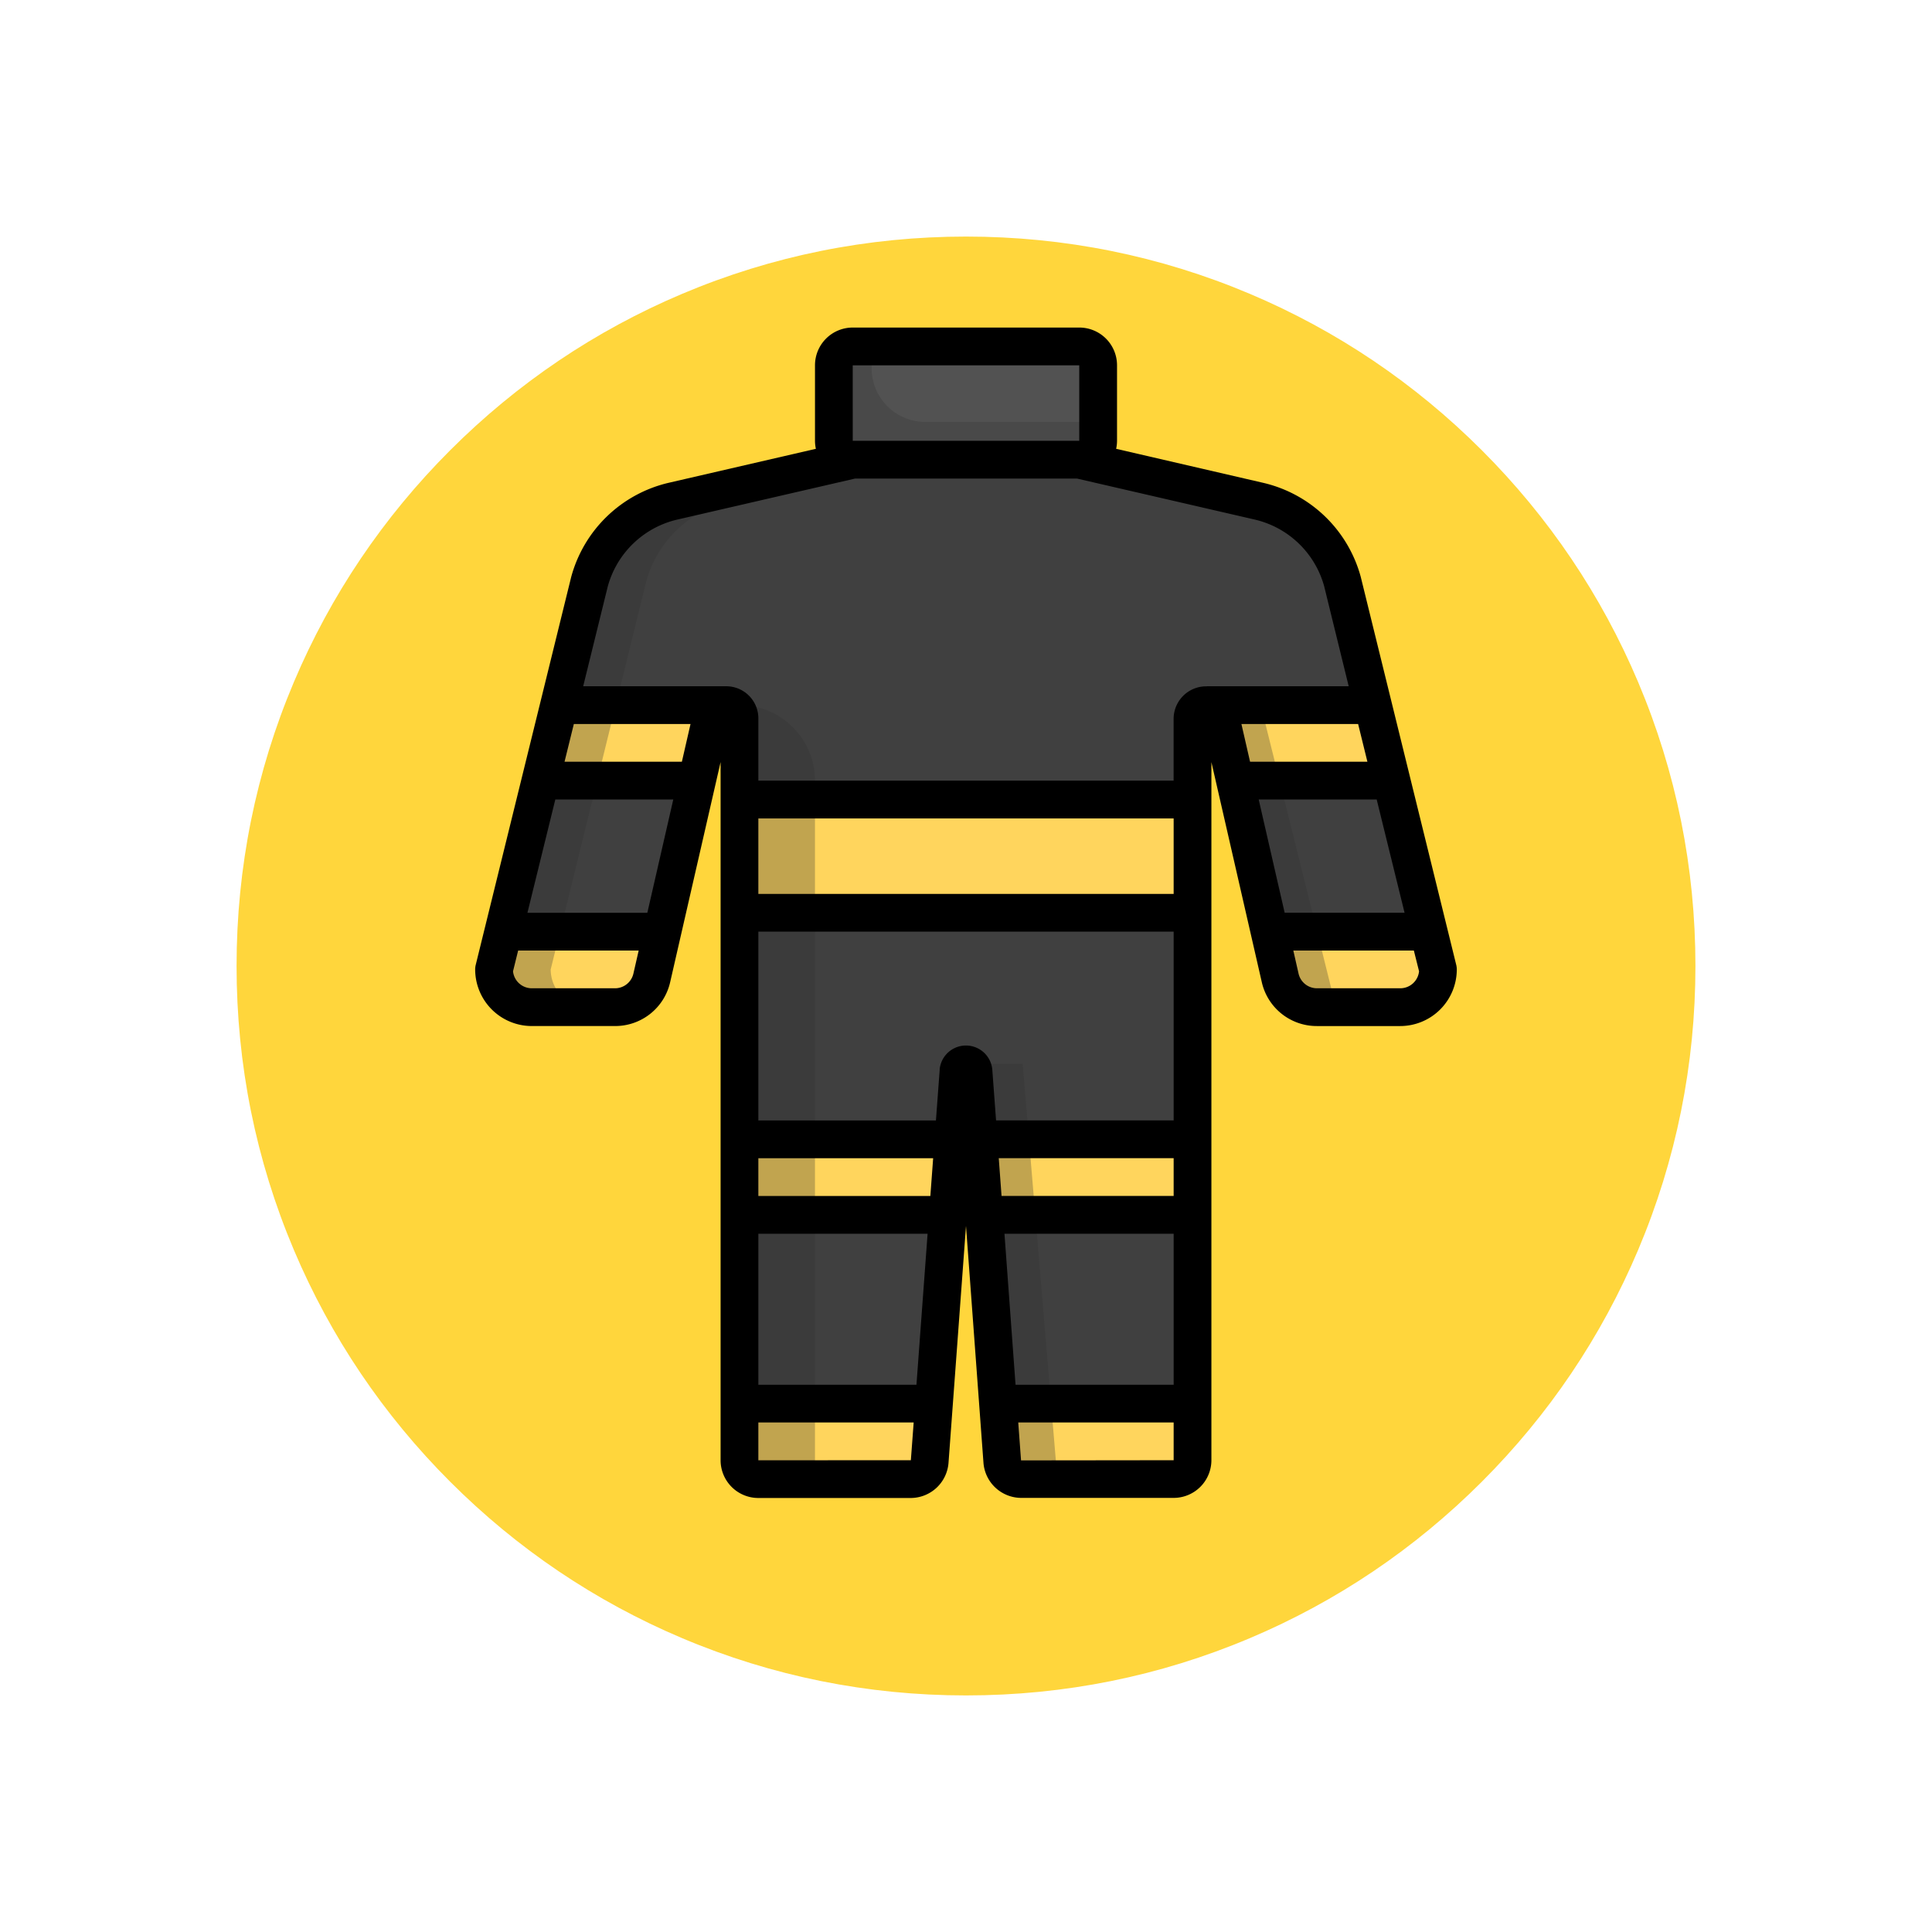 <svg xmlns="http://www.w3.org/2000/svg" xmlns:xlink="http://www.w3.org/1999/xlink" width="98" height="98" viewBox="0 0 98 98">
  <defs>
    <filter id="Trazado_874925" x="0" y="0" width="98" height="98" filterUnits="userSpaceOnUse">
      <feOffset dy="3" input="SourceAlpha"/>
      <feGaussianBlur stdDeviation="3" result="blur"/>
      <feFlood flood-opacity="0.161"/>
      <feComposite operator="in" in2="blur"/>
      <feComposite in="SourceGraphic"/>
    </filter>
  </defs>
  <g id="Grupo_1181888" data-name="Grupo 1181888" transform="translate(-276 -6091.407)">
    <g id="Grupo_1111314" data-name="Grupo 1111314" transform="translate(-734.73 3020.407)">
      <g transform="matrix(1, 0, 0, 1, 1010.73, 3071)" filter="url(#Trazado_874925)">
        <g id="Trazado_874925-2" data-name="Trazado 874925" transform="translate(9 6)" fill="#ffd63c">
          <path d="M 40 78.5 C 34.802 78.5 29.76 77.483 25.015 75.476 C 20.43 73.536 16.313 70.76 12.776 67.224 C 9.24 63.688 6.464 59.57 4.525 54.986 C 2.518 50.24 1.5 45.199 1.5 40 C 1.5 34.802 2.518 29.76 4.525 25.015 C 6.464 20.43 9.24 16.313 12.776 12.776 C 16.313 9.24 20.43 6.464 25.015 4.525 C 29.76 2.518 34.802 1.5 40 1.5 C 45.198 1.5 50.24 2.518 54.985 4.525 C 59.57 6.464 63.687 9.24 67.224 12.776 C 70.76 16.313 73.536 20.43 75.475 25.015 C 77.482 29.76 78.5 34.802 78.5 40 C 78.5 45.199 77.482 50.24 75.475 54.986 C 73.536 59.57 70.76 63.688 67.224 67.224 C 63.687 70.76 59.57 73.536 54.985 75.476 C 50.24 77.483 45.198 78.5 40 78.5 Z" stroke="none"/>
          <path d="M 40 3 C 35.004 3 30.158 3.978 25.599 5.906 C 21.193 7.77 17.236 10.438 13.837 13.837 C 10.438 17.236 7.77 21.193 5.906 25.599 C 3.978 30.158 3 35.004 3 40 C 3 44.997 3.978 49.842 5.906 54.402 C 7.77 58.807 10.438 62.764 13.837 66.163 C 17.236 69.562 21.193 72.231 25.599 74.094 C 30.158 76.023 35.004 77 40 77 C 44.996 77 49.842 76.023 54.401 74.094 C 58.807 72.231 62.764 69.562 66.163 66.163 C 69.562 62.764 72.23 58.807 74.094 54.402 C 76.022 49.842 77 44.997 77 40 C 77 35.004 76.022 30.158 74.094 25.599 C 72.23 21.193 69.562 17.236 66.163 13.837 C 62.764 10.438 58.807 7.77 54.401 5.906 C 49.842 3.978 44.996 3 40 3 M 40 0 C 62.091 0 80 17.909 80 40 L 80 40 C 80 62.092 62.091 80 40 80 C 17.909 80 0 62.092 0 40 L 0 40 C 0 17.909 17.909 0 40 0 Z" stroke="none" fill="#fff"/>
        </g>
      </g>
    </g>
    <g id="ropa" transform="translate(294.103 6107.022)">
      <path id="Trazado_1049186" data-name="Trazado 1049186" d="M25.194,8l-9.1,2.1a5.745,5.745,0,0,0-4.252,4.087L7,33.855A1.915,1.915,0,0,0,8.915,35.77h4.219A1.915,1.915,0,0,0,15,34.283l3.047-13.3a.711.711,0,0,1,1.4.181V58.752a.958.958,0,0,0,.958.958h7.737a.958.958,0,0,0,.958-.878L30.556,39a.383.383,0,0,1,.758,0l1.463,19.829a.958.958,0,0,0,.958.878h7.737a.958.958,0,0,0,.958-.958V21.163a.711.711,0,0,1,1.4-.181l3.047,13.3a1.915,1.915,0,0,0,1.867,1.487h4.219a1.915,1.915,0,0,0,1.915-1.915L50.037,14.187A5.745,5.745,0,0,0,45.786,10.1L36.685,8Z" transform="translate(-0.042 -0.297)" fill="#404040"/>
      <rect id="Rectángulo_407515" data-name="Rectángulo 407515" width="14" height="6" rx="1" transform="translate(23.897 1.685)" fill="#494949"/>
      <path id="Trazado_1049187" data-name="Trazado 1049187" d="M32.664,44H43.519v3.83H32.946Z" transform="translate(-1.131 -1.824)" fill="#ffd55d"/>
      <path id="Trazado_1049188" data-name="Trazado 1049188" d="M30.855,44H20v3.83H30.573Z" transform="translate(-0.594 -1.824)" fill="#ffd55d"/>
      <path id="Trazado_1049189" data-name="Trazado 1049189" d="M20,26H42.982v5.745H20Z" transform="translate(-0.594 -1.061)" fill="#ffd55d"/>
      <path id="Trazado_1049190" data-name="Trazado 1049190" d="M37.533,2H27V3.106A2.724,2.724,0,0,0,29.724,5.83h8.767V2.958A.958.958,0,0,0,37.533,2Z" transform="translate(-0.891 -0.042)" fill="#fff" opacity="0.05"/>
      <g id="Grupo_1181889" data-name="Grupo 1181889" transform="translate(6.958 20.152)">
        <path id="Trazado_1049191" data-name="Trazado 1049191" d="M20.958,61.83h7.737a.958.958,0,0,0,.958-.878L29.863,58H20v2.873A.958.958,0,0,0,20.958,61.83Z" transform="translate(-7.552 -22.57)" fill="#ffd55d"/>
        <path id="Trazado_1049192" data-name="Trazado 1049192" d="M33.914,60.952a.958.958,0,0,0,.958.878h7.733a.958.958,0,0,0,.958-.958V58H33.7Z" transform="translate(-8.133 -22.57)" fill="#ffd55d"/>
        <path id="Trazado_1049193" data-name="Trazado 1049193" d="M54.123,24.83,53.181,21H44.754v.011a.676.676,0,0,1,.67.522l.763,3.3Z" transform="translate(-8.602 -21)" fill="#ffd55d"/>
        <path id="Trazado_1049194" data-name="Trazado 1049194" d="M9.462,24.83H17.4l.756-3.3a.69.69,0,0,1,.656-.524V21H10.4Z" transform="translate(-7.104 -21)" fill="#ffd55d"/>
        <path id="Trazado_1049195" data-name="Trazado 1049195" d="M56.151,33H48.084l.536,2.343a1.915,1.915,0,0,0,1.867,1.487h4.219a1.915,1.915,0,0,0,1.915-1.915Z" transform="translate(-8.743 -21.509)" fill="#ffd55d"/>
        <path id="Trazado_1049196" data-name="Trazado 1049196" d="M7,34.915A1.915,1.915,0,0,0,8.915,36.83h4.219A1.915,1.915,0,0,0,15,35.343L15.538,33H7.471Z" transform="translate(-7 -21.509)" fill="#ffd55d"/>
        <path id="Trazado_1049197" data-name="Trazado 1049197" d="M20.958,61.83h7.737a.958.958,0,0,0,.958-.878L29.863,58H20v2.873A.958.958,0,0,0,20.958,61.83Z" transform="translate(-7.552 -22.57)" fill="#ffd55d"/>
        <path id="Trazado_1049198" data-name="Trazado 1049198" d="M33.914,60.952a.958.958,0,0,0,.958.878h7.733a.958.958,0,0,0,.958-.958V58H33.7Z" transform="translate(-8.133 -22.57)" fill="#ffd55d"/>
      </g>
      <path id="Trazado_1049199" data-name="Trazado 1049199" d="M20,21V59.3a.958.958,0,0,0,.958.958H23.83V24.83A3.83,3.83,0,0,0,20,21Z" transform="translate(-0.594 -0.848)" fill="#303030" opacity="0.3"/>
      <path id="Trazado_1049200" data-name="Trazado 1049200" d="M34.873,40H32v.007a.367.367,0,0,1,.383.352l1.463,19.829a.958.958,0,0,0,.958.878h1.832Z" transform="translate(-1.103 -1.655)" fill="#303030" opacity="0.3"/>
      <path id="Trazado_1049201" data-name="Trazado 1049201" d="M9.873,33.855l4.842-19.668A5.745,5.745,0,0,1,18.966,10.1l9.1-2.1H25.194l-9.1,2.1a5.745,5.745,0,0,0-4.252,4.087L7,33.855A1.915,1.915,0,0,0,8.915,35.77h2.873A1.915,1.915,0,0,1,9.873,33.855Z" transform="translate(-0.042 -0.297)" fill="#303030" opacity="0.3"/>
      <path id="Trazado_1049202" data-name="Trazado 1049202" d="M47.486,21h-2.88v.02a.688.688,0,0,1,.818.513l3.047,13.3a1.915,1.915,0,0,0,1.869,1.487H51.3Z" transform="translate(-1.638 -0.848)" fill="#303030" opacity="0.3"/>
      <path id="Trazado_1049203" data-name="Trazado 1049203" d="M8.873,36.43h4.219a2.857,2.857,0,0,0,2.8-2.231l2.557-11.159V58.455a1.915,1.915,0,0,0,1.915,1.915H28.1A1.928,1.928,0,0,0,30.009,58.6l.888-12.03.888,12.039a1.927,1.927,0,0,0,1.908,1.756H41.43a1.915,1.915,0,0,0,1.915-1.915V23.042L45.9,34.2a2.857,2.857,0,0,0,2.8,2.231h4.219a2.873,2.873,0,0,0,2.873-2.873.966.966,0,0,0-.028-.229L50.919,13.64a6.7,6.7,0,0,0-4.96-4.767L38.513,7.151a1.954,1.954,0,0,0,.045-.406V2.915A1.915,1.915,0,0,0,36.642,1H25.152a1.915,1.915,0,0,0-1.915,1.915v3.83a1.953,1.953,0,0,0,.045.406L15.835,8.87a6.7,6.7,0,0,0-4.966,4.788L6.028,33.329A.966.966,0,0,0,6,33.558,2.873,2.873,0,0,0,8.873,36.43Zm4.219-1.915H8.873a.958.958,0,0,1-.953-.862l.26-1.053h6.114l-.268,1.172A.958.958,0,0,1,13.092,34.515Zm1.641-3.83H8.651l1.414-5.745h5.984Zm-4.2-7.661.472-1.915h5.919l-.439,1.915ZM20.364,25.9H41.43v3.83H20.364Zm0,17.236h8.867l-.142,1.915H20.364Zm0,3.83h8.585l-.565,7.661h-8.02Zm0,11.491V56.539h7.879L28.1,58.455Zm9.2-19.822-.192,2.585H20.364V31.642H41.43v9.576H32.422l-.192-2.585a1.341,1.341,0,0,0-2.67,0Zm3.284,8.331H41.43v7.661h-8.02ZM32.7,45.048l-.142-1.915H41.43v1.915Zm.989,13.415-.142-1.924H41.43v1.915ZM51.258,23.024H45.306l-.439-1.915h5.92Zm-5.514,1.915h5.985l1.414,5.745H47.061Zm7.177,9.576H48.7a.958.958,0,0,1-.934-.743L47.5,32.6h6.114l.264,1.053a.958.958,0,0,1-.958.862Zm-27.77-31.6H36.642v3.83H25.152ZM12.723,14.143a4.779,4.779,0,0,1,3.543-3.406l9-2.076H36.532l9,2.076a4.775,4.775,0,0,1,3.532,3.382l1.245,5.075h-7.2V19.2a1.615,1.615,0,0,0-.225.01,1.653,1.653,0,0,0-1.456,1.656v3.116H20.364V20.866a1.628,1.628,0,0,0-1.436-1.659,1.827,1.827,0,0,0-.261-.013H11.479Z"/>
    </g>
  </g>
</svg>
